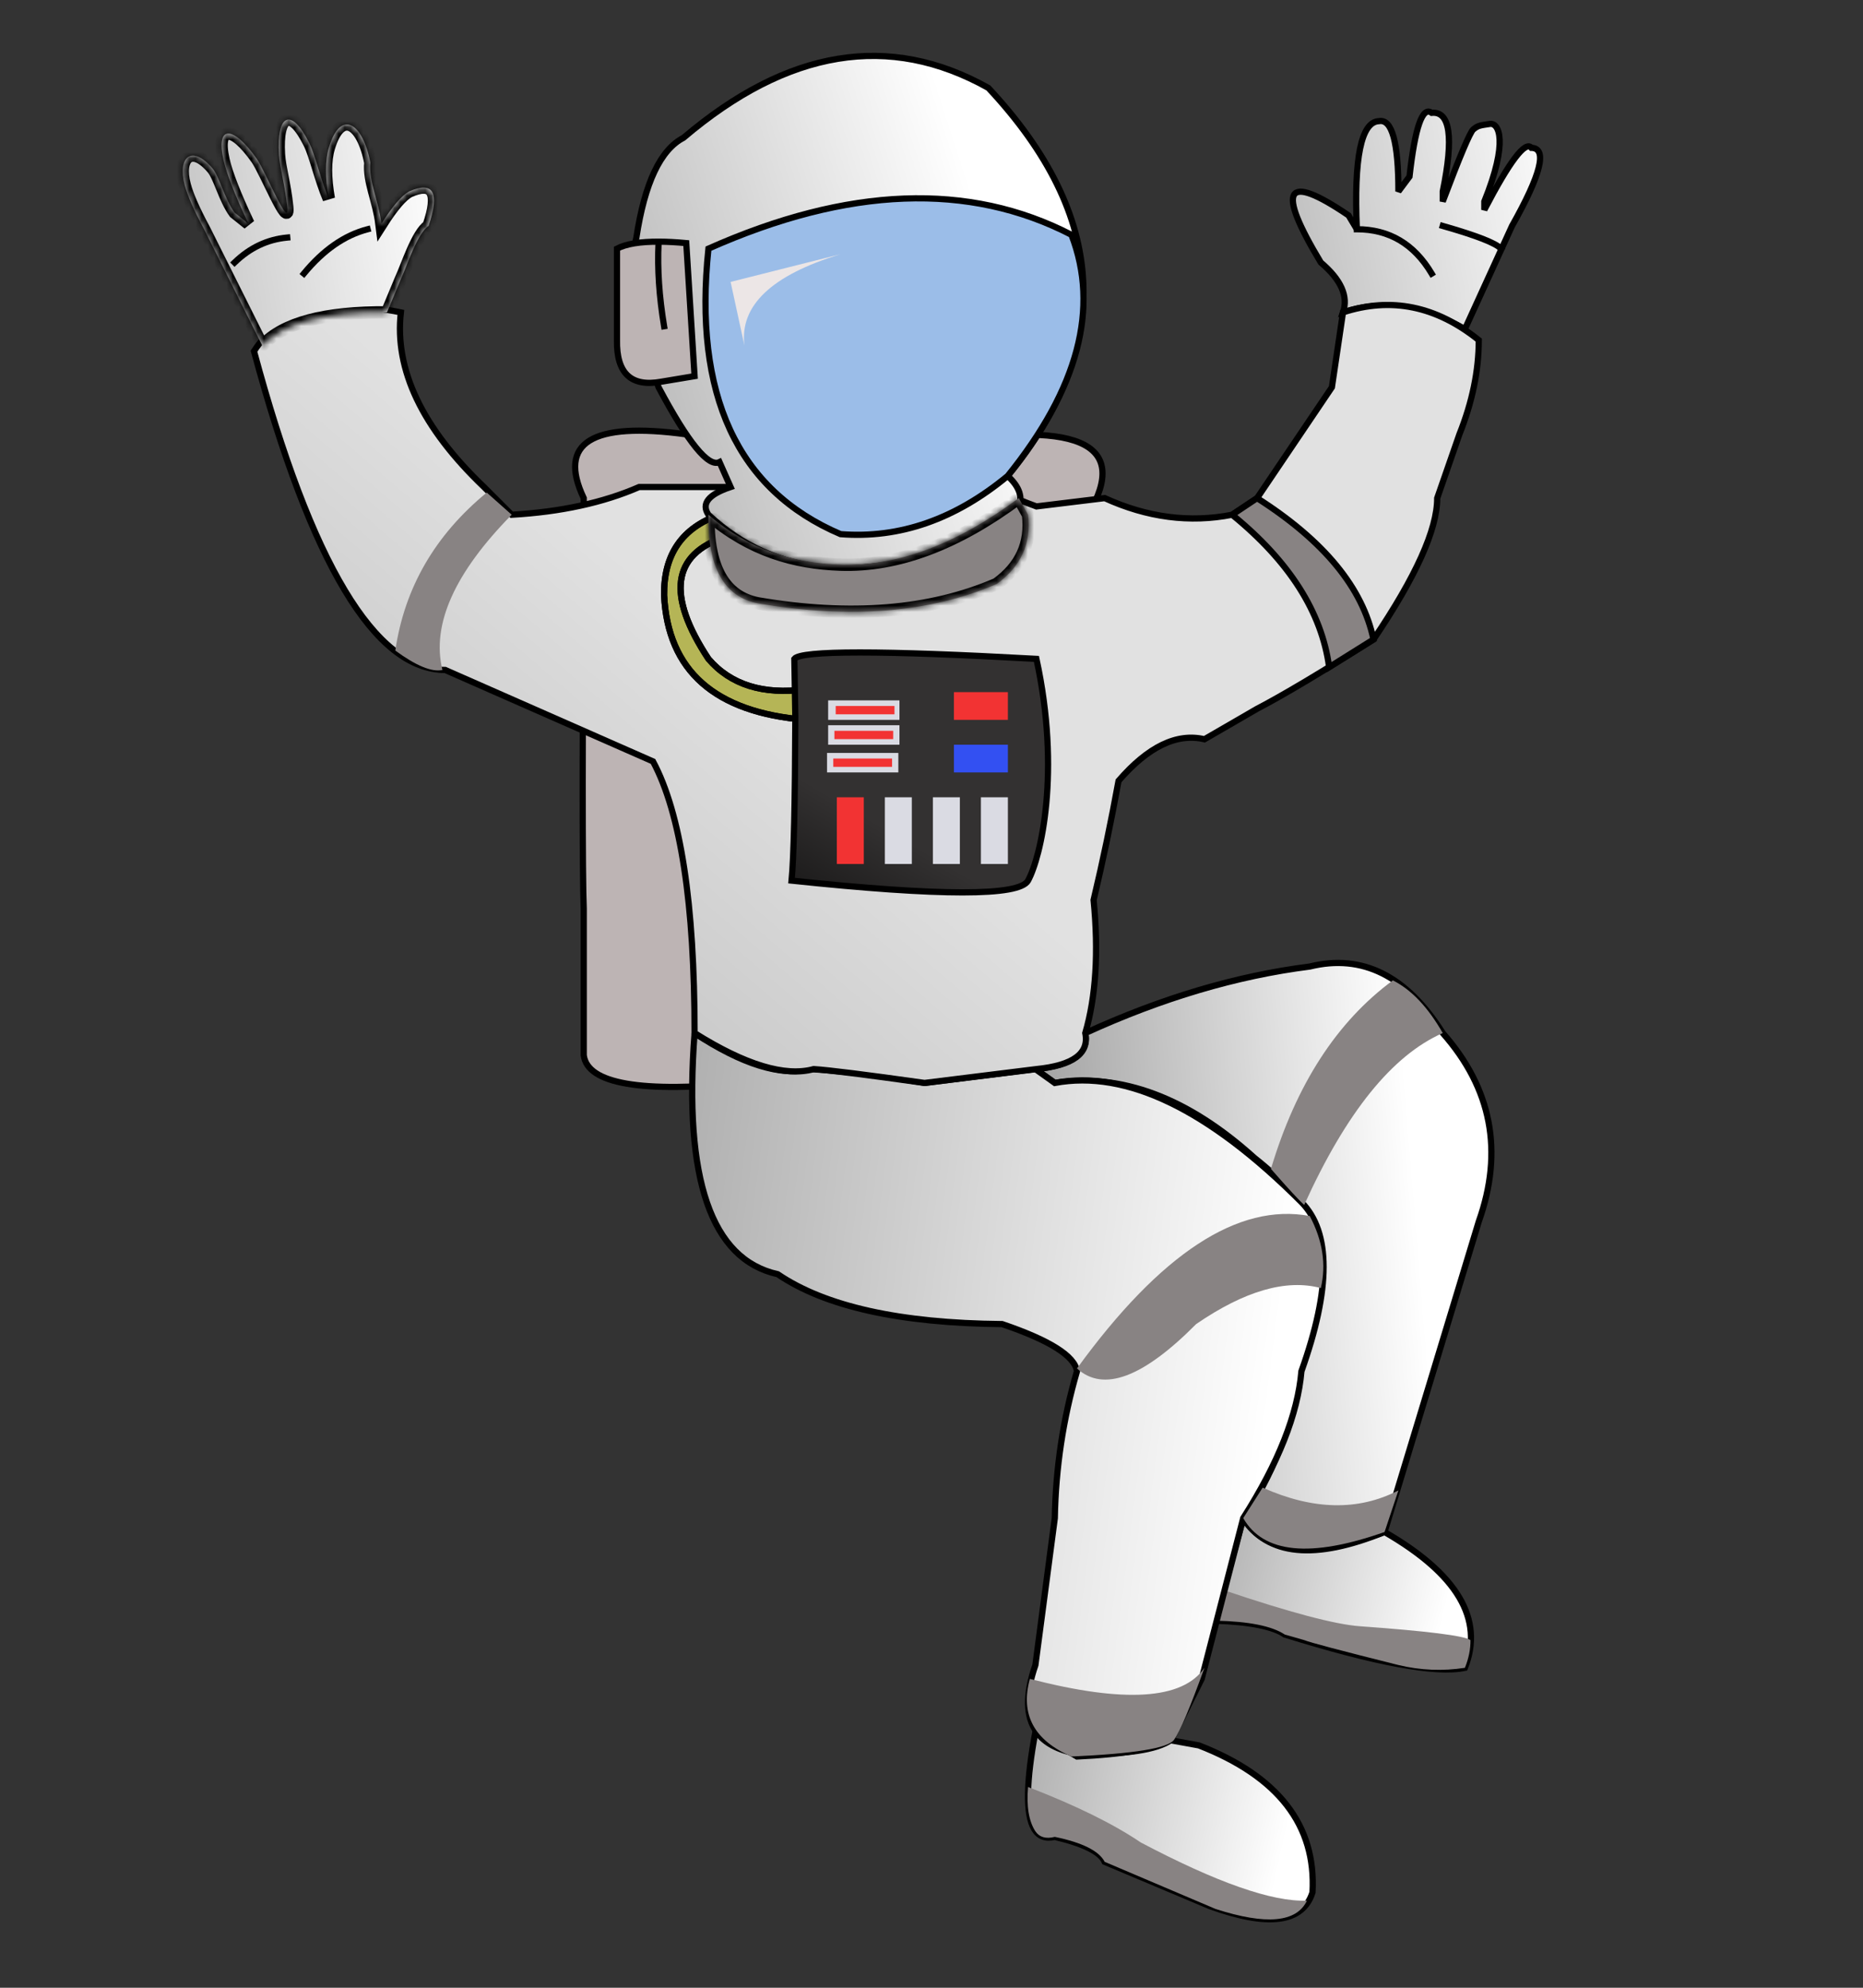<?xml version="1.0" encoding="UTF-8" standalone="no"?><!-- Generator: Gravit.io --><svg xmlns="http://www.w3.org/2000/svg" xmlns:xlink="http://www.w3.org/1999/xlink" style="isolation:isolate" viewBox="0 0 300 320" width="300pt" height="320pt"><rect x="0" y="0" width="300" height="320" fill="#333333" stroke="none"/><defs><clipPath id="_clipPath_Ql2B64F4Sa5UbcQ0u0Dz3jxpj3R8oVOT"><rect width="300" height="320"/></clipPath></defs><g clip-path="url(#_clipPath_Ql2B64F4Sa5UbcQ0u0Dz3jxpj3R8oVOT)"><path d=" M 110.509 69.926 Q 87.641 66.802 93.999 80.189 Q 93.665 138.643 93.999 146.229 L 93.999 169.878 Q 94.892 176.795 119.88 174.34 L 169.856 178.356 L 175.211 87.774 L 175.211 82.866 Q 185.697 65.24 148.884 71.711 L 110.509 69.926 Z " fill="rgb(189,180,180)" vector-effect="non-scaling-stroke" stroke-width="1" stroke="rgb(0,0,0)" stroke-linejoin="miter" stroke-linecap="square" stroke-miterlimit="3"/><linearGradient id="_lgradient_0" x1="-3.687" y1="0.63" x2="1.09" y2="-0.074" gradientTransform="matrix(39.81,0,0,35.003,208.19,17.967)" gradientUnits="userSpaceOnUse"><stop offset="0%" stop-opacity="1" style="stop-color:rgb(0,0,0)"/><stop offset="100%" stop-opacity="1" style="stop-color:rgb(255,255,255)"/></linearGradient><path d=" M 216.263 50.292 Q 217.601 46.425 212.693 42.26 Q 201.835 24.263 217.155 34.675 L 218.494 36.906 Q 217.75 19.652 222.064 19.503 Q 225.187 18.927 225.187 30.817 L 226.972 28.428 Q 228.311 16.528 230.542 18.165 Q 235.004 17.737 232.327 30.817 L 232.327 32.444 Q 236.454 21.511 237.235 20.842 C 238.016 20.173 238.462 20.173 239.912 19.949 C 241.363 19.726 242.947 22.742 239.02 32.444 L 239.02 33.782 Q 245.155 22.014 246.606 23.799 Q 250.51 23.903 243.482 36.372 L 235.896 52.97 Q 225.522 47.169 216.263 50.292 Z " fill="url(#_lgradient_0)" vector-effect="non-scaling-stroke" stroke-width="1" stroke="rgb(0,0,0)" stroke-linejoin="miter" stroke-linecap="square" stroke-miterlimit="3"/><path d=" M 232.327 36.372 Q 240.47 38.691 241.697 40.029" fill="none" vector-effect="non-scaling-stroke" stroke-width="1" stroke="rgb(0,0,0)" stroke-linejoin="miter" stroke-linecap="square" stroke-miterlimit="3"/><path d=" M 230.542 44.045 Q 226.303 36.906 218.494 36.906" fill="none" vector-effect="non-scaling-stroke" stroke-width="1" stroke="rgb(0,0,0)" stroke-linejoin="miter" stroke-linecap="square" stroke-miterlimit="3"/><linearGradient id="_lgradient_1" x1="-2.159" y1="-0.217" x2="0.953" y2="0.237" gradientTransform="matrix(41.134,0,0,24.361,195.737,244.396)" gradientUnits="userSpaceOnUse"><stop offset="0%" stop-opacity="1" style="stop-color:rgb(0,0,0)"/><stop offset="100%" stop-opacity="1" style="stop-color:rgb(255,255,255)"/></linearGradient><path d=" M 195.737 260.906 Q 204.066 261.204 206.892 263.138 Q 228.906 269.98 235.896 268.492 Q 240.554 256.779 222.956 246.628 Q 206.084 253.488 200.199 244.396 L 195.737 260.906 Z " fill="url(#_lgradient_1)" vector-effect="non-scaling-stroke" stroke-width="1" stroke="rgb(0,0,0)" stroke-linejoin="miter" stroke-linecap="square" stroke-miterlimit="3"/><path d=" M 197.076 255.998 Q 212.944 261.353 218.94 261.799 Q 235.255 262.97 236.789 264.03 Q 236.817 266.205 235.896 268.492 Q 230.542 269.329 225.187 268.046 Q 211.243 264.56 210.016 264.03 L 206.892 263.138 Q 203.769 261.074 195.737 260.906 L 197.076 255.998 Z " fill="rgb(136,131,131)"/><linearGradient id="_lgradient_2" x1="-2.159" y1="-0.217" x2="0.953" y2="0.237" gradientTransform="matrix(45.853,0,0,30.177,165.542,278.797)" gradientUnits="userSpaceOnUse"><stop offset="0%" stop-opacity="1" style="stop-color:rgb(0,0,0)"/><stop offset="100%" stop-opacity="1" style="stop-color:rgb(255,255,255)"/></linearGradient><path d=" M 166.733 278.797 Q 165.627 284.705 165.548 288.564 C 165.435 294.037 166.871 296.42 169.856 295.711 Q 176.884 297.385 177.888 299.727 L 194.844 306.867 Q 209.012 311.998 211.354 304.636 Q 212.247 288.46 193.06 280.986 L 188.151 280.094 Q 185.139 282.213 173.426 282.771 L 166.733 278.797 Z " fill="url(#_lgradient_2)" vector-effect="non-scaling-stroke" stroke-width="1" stroke="rgb(0,0,0)" stroke-linejoin="miter" stroke-linecap="square" stroke-miterlimit="3"/><path d=" M 165.548 287.679 Q 177.107 292.142 183.689 296.604 Q 202.095 306.309 210.462 305.974 Q 207.952 311.259 195.737 307.313 L 177.888 299.727 Q 176.522 297.092 169.856 295.711 Q 167.702 296.248 166.733 294.819 Q 165.144 292.386 165.548 287.679 Z " fill="rgb(136,131,131)"/><linearGradient id="_lgradient_3" x1="-1.429" y1="0.29" x2="0.796" y2="0.054" gradientTransform="matrix(73.428,0,0,94.363,166.733,155.024)" gradientUnits="userSpaceOnUse"><stop offset="0%" stop-opacity="1" style="stop-color:rgb(0,0,0)"/><stop offset="100%" stop-opacity="1" style="stop-color:rgb(255,255,255)"/></linearGradient><path d=" M 200.199 244.396 Q 205.554 253.098 222.956 246.628 L 238.127 196.651 Q 244.151 179.695 232.327 166.309 Q 223.625 152.476 210.908 155.599 Q 193.283 157.83 174.765 166.309 Q 175.657 171.217 166.733 172.109 L 169.856 174.34 Q 185.92 171.886 201.984 186.388 Q 209.57 192.412 210.908 196.651 Q 213.92 201.894 212.693 207.36 Q 212.024 213.496 209.57 220.301 Q 207.896 231.568 201.984 241.719 L 200.199 244.396 Z " fill="url(#_lgradient_3)" vector-effect="non-scaling-stroke" stroke-width="1" stroke="rgb(0,0,0)" stroke-linejoin="miter" stroke-linecap="square" stroke-miterlimit="3"/><linearGradient id="_lgradient_4" x1="-2.159" y1="-0.217" x2="0.953" y2="0.237" gradientTransform="matrix(101.674,0,0,116.035,111.466,166.309)" gradientUnits="userSpaceOnUse"><stop offset="0%" stop-opacity="1" style="stop-color:rgb(0,0,0)"/><stop offset="100%" stop-opacity="1" style="stop-color:rgb(255,255,255)"/></linearGradient><path d=" M 111.848 166.309 Q 109.171 201.56 125.235 205.129 Q 136.725 212.938 161.378 213.161 Q 172.868 217.066 173.426 220.747 Q 170.079 232.237 169.856 244.396 L 166.733 268.046 Q 164.284 275.133 166.897 278.797 C 168.171 280.583 170.347 281.759 173.426 282.325 Q 185.139 282.548 188.597 280.094 L 193.506 270.277 L 200.199 244.396 Q 208.677 231.122 209.57 220.747 Q 216.709 200.779 209.57 193.528 Q 187.147 171.105 169.856 174.34 L 166.733 172.109 L 148.884 174.34 Q 139.067 172.667 130.589 172.109 Q 123.338 173.894 111.848 166.309 Z " fill="url(#_lgradient_4)" vector-effect="non-scaling-stroke" stroke-width="1" stroke="rgb(0,0,0)" stroke-linejoin="miter" stroke-linecap="square" stroke-miterlimit="3"/><path d=" M 173.426 220.301 Q 193.617 192.524 210.908 195.759 Q 214.032 201.671 212.693 207.36 Q 204.327 205.129 192.613 213.161 Q 179.785 226.102 173.426 220.301 Z " fill="rgb(136,131,131)"/><path d=" M 225.187 239.934 Q 215.51 244.926 203.323 239.488 L 200.199 244.396 Q 205.08 252.93 222.956 246.628 L 225.187 239.934 Z " fill="rgb(136,131,131)"/><path d=" M 210.016 193.974 Q 220.13 171.663 232.327 166.309 Q 228.757 160.062 224.295 157.83 Q 210.759 167.796 204.661 188.173 Q 208.826 192.933 210.016 193.974 Z " fill="rgb(136,131,131)"/><path d=" M 193.952 268.492 Q 188.709 276.189 165.84 270.277 Q 163.498 278.867 172.534 282.771 Q 187.586 282.109 189.044 280.094 Q 190.501 278.079 193.952 268.492 Z " fill="rgb(136,131,131)"/><linearGradient id="_lgradient_5" x1="-0.306" y1="1.204" x2="0.527" y2="0.589" gradientTransform="matrix(197.228,0,0,125.242,40.9,49.098)" gradientUnits="userSpaceOnUse"><stop offset="0%" stop-opacity="1" style="stop-color:rgb(0,0,0)"/><stop offset="65.417%" stop-opacity="1" style="stop-color:rgb(202,202,202)"/><stop offset="97.5%" stop-opacity="1" style="stop-color:rgb(225,225,225)"/></linearGradient><path d=" M 111.848 166.309 Q 111.848 135.073 105.155 122.579 L 71.689 107.854 Q 54.732 107.854 40.9 56.539 Q 47.147 46.722 64.549 50.292 Q 62.987 64.125 77.936 78.404 L 82.398 82.866 Q 94.223 82.197 102.924 78.404 L 117.649 78.404 Q 138.844 93.575 160.486 78.404 Q 160.814 79.296 166.897 81.527 L 177.888 80.189 Q 188.151 84.874 198.414 82.866 L 202.43 80.189 L 214.478 62.34 L 216.263 50.292 Q 227.864 46.499 238.127 54.754 Q 238.127 62.117 235.004 69.926 L 231.434 80.189 Q 231.434 87.774 221.171 102.946 Q 208.454 110.978 202.43 114.101 L 193.952 119.01 Q 187.259 117.448 180.119 125.703 Q 178.334 135.52 176.103 144.89 Q 177.33 157.496 174.765 166.309 Q 175.763 171.217 166.897 172.109 Q 154.239 173.671 148.884 174.34 Q 134.605 172.332 131.035 172.109 Q 124.119 174.006 111.848 166.309 Z " fill="url(#_lgradient_5)" vector-effect="non-scaling-stroke" stroke-width="1" stroke="rgb(0,0,0)" stroke-linejoin="miter" stroke-linecap="square" stroke-miterlimit="3"/><path d=" M 129.697 115.886 Q 107.832 114.101 106.94 95.806 Q 106.828 85.99 115.864 82.866 L 116.757 86.436 Q 103.928 90.675 114.079 106.069 Q 119.434 112.316 129.697 110.978 L 129.697 115.886 Z " fill="rgb(181,181,86)" vector-effect="non-scaling-stroke" stroke-width="1" stroke="rgb(0,0,0)" stroke-linejoin="miter" stroke-linecap="square" stroke-miterlimit="3"/><clipPath id="_clipPath_JhyNTIWgmcBCB1tQ3L4zjMw3agiAmBod"><path d=" M 129.697 115.886 Q 107.832 114.101 106.94 95.806 Q 106.828 85.99 115.864 82.866 L 116.757 86.436 Q 103.928 90.675 114.079 106.069 Q 119.434 112.316 129.697 110.978 L 129.697 115.886 Z " fill="rgb(181,181,86)" vector-effect="non-scaling-stroke" stroke-width="1" stroke="rgb(0,0,0)" stroke-linejoin="miter" stroke-linecap="square" stroke-miterlimit="3"/></clipPath><g clip-path="url(#_clipPath_JhyNTIWgmcBCB1tQ3L4zjMw3agiAmBod)"><rect x="134.574" y="113.655" width="9.466" height="1.339" transform="matrix(1,0,0,1,0,0)" fill="rgb(242,51,51)"/></g><path d=" M 129.697 115.886 Q 107.832 114.101 106.94 95.806 Q 106.828 85.99 115.864 82.866 L 116.757 86.436 Q 103.928 90.675 114.079 106.069 Q 119.434 112.316 129.697 110.978 L 129.697 115.886 Z " fill="transparent" vector-effect="non-scaling-stroke" stroke-width="1" stroke="rgb(0,0,0)" stroke-linejoin="miter" stroke-linecap="square" stroke-miterlimit="3"/><linearGradient id="_lgradient_6" x1="-2.225" y1="1.2" x2="0.702" y2="0.126" gradientTransform="matrix(72.528,0,0,82.463,101.946,9)" gradientUnits="userSpaceOnUse"><stop offset="0%" stop-opacity="1" style="stop-color:rgb(0,0,0)"/><stop offset="100%" stop-opacity="1" style="stop-color:rgb(255,255,255)"/></linearGradient><path d=" M 115.864 74.388 Q 113.187 75.727 106.047 62.34 Q 100.47 46.053 102.478 38.244 Q 104.486 25.081 110.063 22.181 Q 135.275 0.762 159.147 14.149 Q 188.151 45.161 162.271 76.619 Q 168.071 81.974 157.362 86.436 Q 130.366 98.037 114.079 82.866 Q 112.294 80.189 117.649 78.404 L 115.864 74.388 Z " fill="url(#_lgradient_6)" vector-effect="non-scaling-stroke" stroke-width="1" stroke="rgb(0,0,0)" stroke-linejoin="miter" stroke-linecap="square" stroke-miterlimit="3"/><path d=" M 110.509 39.137 Q 108.139 38.917 106.197 38.905 C 103.103 38.886 100.822 39.26 99.354 40.029 L 99.354 54.754 Q 99.205 62.786 106.494 61.448 L 111.848 60.555 L 110.509 39.137 Z " fill="rgb(189,180,180)" vector-effect="non-scaling-stroke" stroke-width="1" stroke="rgb(0,0,0)" stroke-linejoin="miter" stroke-linecap="square" stroke-miterlimit="3"/><path d=" M 106.94 52.523 Q 105.75 45.384 106.047 39.137" fill="none" vector-effect="non-scaling-stroke" stroke-width="1" stroke="rgb(0,0,0)" stroke-linejoin="miter" stroke-linecap="square" stroke-miterlimit="3"/><path d=" M 114.079 40.029 Q 147.824 25.025 172.534 37.798 Q 179.338 55.479 162.271 76.619 Q 149.591 87.105 135.349 85.99 Q 110.398 75.336 114.079 40.029 Z " fill="rgb(155,189,232)" vector-effect="non-scaling-stroke" stroke-width="1" stroke="rgb(0,0,0)" stroke-linejoin="miter" stroke-linecap="square" stroke-miterlimit="3"/><path d=" M 119.88 55.647 L 117.649 45.384 L 135.349 40.922 Q 118.653 45.997 119.88 55.647 Z " fill="rgb(236,230,230)"/><path d=" M 71.242 107.854 Q 68.565 96.922 82.398 82.866 L 78.382 79.296 Q 65.888 89.559 63.657 104.731 Q 68.677 108.412 71.242 107.854 Z " fill="rgb(136,131,131)"/><path d=" M 198.414 82.866 Q 212.247 94.133 214.032 107.408 L 221.171 102.946 Q 218.578 90.48 202.43 80.189 L 198.414 82.866 Z " fill="rgb(136,131,131)" vector-effect="non-scaling-stroke" stroke-width="1" stroke="rgb(0,0,0)" stroke-linejoin="miter" stroke-linecap="square" stroke-miterlimit="3"/><mask id="_mask_mgOxhYaMFKi3kJRLzs1eSHZiVEmxjqBb"><path d=" M 135.349 90.898 C 127.961 90.649 120.871 88.659 114.079 82.866 Q 113.856 95.583 122.111 97.145 Q 144.422 100.938 160.486 94.021 Q 166.371 89.782 165.548 82.866 L 164.055 80.189 Q 149.022 91.358 135.349 90.898 Z " fill="white" stroke="none"/></mask><path d=" M 135.349 90.898 C 127.961 90.649 120.871 88.659 114.079 82.866 Q 113.856 95.583 122.111 97.145 Q 144.422 100.938 160.486 94.021 Q 166.371 89.782 165.548 82.866 L 164.055 80.189 Q 149.022 91.358 135.349 90.898 Z " fill="rgb(136,131,131)"/><path d=" M 135.349 90.898 C 127.961 90.649 120.871 88.659 114.079 82.866 Q 113.856 95.583 122.111 97.145 Q 144.422 100.938 160.486 94.021 Q 166.371 89.782 165.548 82.866 L 164.055 80.189 Q 149.022 91.358 135.349 90.898 Z " fill="rgb(136,131,131)" mask="url(#_mask_mgOxhYaMFKi3kJRLzs1eSHZiVEmxjqBb)" vector-effect="non-scaling-stroke" stroke-width="2" stroke="rgb(0,0,0)" stroke-linejoin="miter" stroke-linecap="square" stroke-miterlimit="3"/><linearGradient id="_lgradient_7" x1="-3.687" y1="0.63" x2="1" y2="-1.5543122344752192e-15" gradientTransform="matrix(40.47,0,0,36.397,29.422,19.25)" gradientUnits="userSpaceOnUse"><stop offset="0%" stop-opacity="1" style="stop-color:rgb(0,0,0)"/><stop offset="100%" stop-opacity="1" style="stop-color:rgb(255,255,255)"/></linearGradient><mask id="_mask_GlQkyegJ2pmIpIJwugKfR9WOswruI1HA"><path d=" M 42.238 55.647 L 32.868 36.906 Q 30.442 32.414 29.744 29.803 C 28.539 25.295 30.87 23.192 34.206 27.089 C 35.326 28.396 36.146 31.975 37.776 34.228 L 40.007 36.013 Q 36.763 29.153 35.991 25.75 C 34.72 20.144 37.483 20.083 41.346 25.563 C 42.748 27.553 46.651 37.212 46.254 33.336 C 45.871 29.598 45.051 27.046 44.916 24.858 C 44.515 18.388 46.888 17.15 49.824 23.073 C 50.787 25.015 51.584 28.786 52.948 31.997 Q 52.041 26.852 52.948 23.799 C 54.831 17.452 58.414 19.726 59.641 26.197 C 59.348 29.174 60.957 32.256 61.426 36.013 Q 64.109 31.788 65.888 30.817 C 69.751 29.098 70.878 30.95 69.011 36.372 C 67.187 37.561 65.532 42.84 64.549 44.938 L 62.318 50.292 Q 47.258 50.181 42.238 55.647 Z " fill="white" stroke="none"/></mask><path d=" M 42.238 55.647 L 32.868 36.906 Q 30.442 32.414 29.744 29.803 C 28.539 25.295 30.87 23.192 34.206 27.089 C 35.326 28.396 36.146 31.975 37.776 34.228 L 40.007 36.013 Q 36.763 29.153 35.991 25.75 C 34.72 20.144 37.483 20.083 41.346 25.563 C 42.748 27.553 46.651 37.212 46.254 33.336 C 45.871 29.598 45.051 27.046 44.916 24.858 C 44.515 18.388 46.888 17.15 49.824 23.073 C 50.787 25.015 51.584 28.786 52.948 31.997 Q 52.041 26.852 52.948 23.799 C 54.831 17.452 58.414 19.726 59.641 26.197 C 59.348 29.174 60.957 32.256 61.426 36.013 Q 64.109 31.788 65.888 30.817 C 69.751 29.098 70.878 30.95 69.011 36.372 C 67.187 37.561 65.532 42.84 64.549 44.938 L 62.318 50.292 Q 47.258 50.181 42.238 55.647 Z " fill="url(#_lgradient_7)"/><path d=" M 42.238 55.647 L 32.868 36.906 Q 30.442 32.414 29.744 29.803 C 28.539 25.295 30.87 23.192 34.206 27.089 C 35.326 28.396 36.146 31.975 37.776 34.228 L 40.007 36.013 Q 36.763 29.153 35.991 25.75 C 34.72 20.144 37.483 20.083 41.346 25.563 C 42.748 27.553 46.651 37.212 46.254 33.336 C 45.871 29.598 45.051 27.046 44.916 24.858 C 44.515 18.388 46.888 17.15 49.824 23.073 C 50.787 25.015 51.584 28.786 52.948 31.997 Q 52.041 26.852 52.948 23.799 C 54.831 17.452 58.414 19.726 59.641 26.197 C 59.348 29.174 60.957 32.256 61.426 36.013 Q 64.109 31.788 65.888 30.817 C 69.751 29.098 70.878 30.95 69.011 36.372 C 67.187 37.561 65.532 42.84 64.549 44.938 L 62.318 50.292 Q 47.258 50.181 42.238 55.647 Z " fill="url(#_lgradient_7)" mask="url(#_mask_GlQkyegJ2pmIpIJwugKfR9WOswruI1HA)" vector-effect="non-scaling-stroke" stroke-width="2" stroke="rgb(0,0,0)" stroke-linejoin="miter" stroke-linecap="square" stroke-miterlimit="3"/><path d=" M 37.776 42.26 Q 41.457 38.691 46.254 38.244" fill="none" vector-effect="non-scaling-stroke" stroke-width="1" stroke="rgb(0,0,0)" stroke-linejoin="miter" stroke-linecap="square" stroke-miterlimit="3"/><path d=" M 59.195 36.906 Q 53.617 38.356 48.932 44.045" fill="none" vector-effect="non-scaling-stroke" stroke-width="1" stroke="rgb(0,0,0)" stroke-linejoin="miter" stroke-linecap="square" stroke-miterlimit="3"/><linearGradient id="_lgradient_8" x1="0" y1="0.5" x2="-0.47" y2="1.245" gradientTransform="matrix(41.303,0,0,38.626,127.466,105.037)" gradientUnits="userSpaceOnUse"><stop offset="0%" stop-opacity="1" style="stop-color:rgb(51,49,49)"/><stop offset="100%" stop-opacity="1" style="stop-color:rgb(0,0,0)"/></linearGradient><path d=" M 127.912 106.069 L 128.071 115.442 Q 128.004 136.209 127.466 141.767 Q 163.47 145.559 165.548 141.767 C 167.625 137.974 170.854 124.253 166.897 106.069 Q 129.529 104.006 127.912 106.069 Z " fill="url(#_lgradient_8)" vector-effect="non-scaling-stroke" stroke-width="1" stroke="rgb(0,0,0)" stroke-linejoin="miter" stroke-linecap="square" stroke-miterlimit="3"/><rect x="153.612" y="111.424" width="8.69" height="4.462" transform="matrix(1,0,0,1,0,0)" fill="rgb(242,51,51)"/><rect x="153.612" y="119.888" width="8.69" height="4.462" transform="matrix(1,0,0,1,0,0)" fill="rgb(51,80,242)"/><rect x="157.957" y="128.352" width="4.345" height="10.737" transform="matrix(1,0,0,1,0,0)" fill="rgb(218,219,227)"/><rect x="150.223" y="128.352" width="4.345" height="10.737" transform="matrix(1,0,0,1,0,0)" fill="rgb(218,219,227)"/><rect x="142.488" y="128.352" width="4.345" height="10.737" transform="matrix(1,0,0,1,0,0)" fill="rgb(218,219,227)"/><rect x="133.357" y="112.749" width="11.484" height="3.137" transform="matrix(1,0,0,1,0,0)" fill="rgb(218,219,227)"/><rect x="133.357" y="116.751" width="11.484" height="3.137" transform="matrix(1,0,0,1,0,0)" fill="rgb(218,219,227)"/><rect x="134.574" y="113.655" width="9.466" height="1.339" transform="matrix(1,0,0,1,0,0)" fill="rgb(242,51,51)"/><rect x="134.366" y="117.65" width="9.466" height="1.339" transform="matrix(1,0,0,1,0,0)" fill="rgb(242,51,51)"/><rect x="133.177" y="121.213" width="11.484" height="3.137" transform="matrix(1,0,0,1,0,0)" fill="rgb(218,219,227)"/><rect x="134.754" y="128.352" width="4.345" height="10.737" transform="matrix(1,0,0,1,0,0)" fill="rgb(242,51,51)"/><rect x="134.186" y="122.112" width="9.466" height="1.339" transform="matrix(1,0,0,1,0,0)" fill="rgb(242,51,51)"/></g></svg>